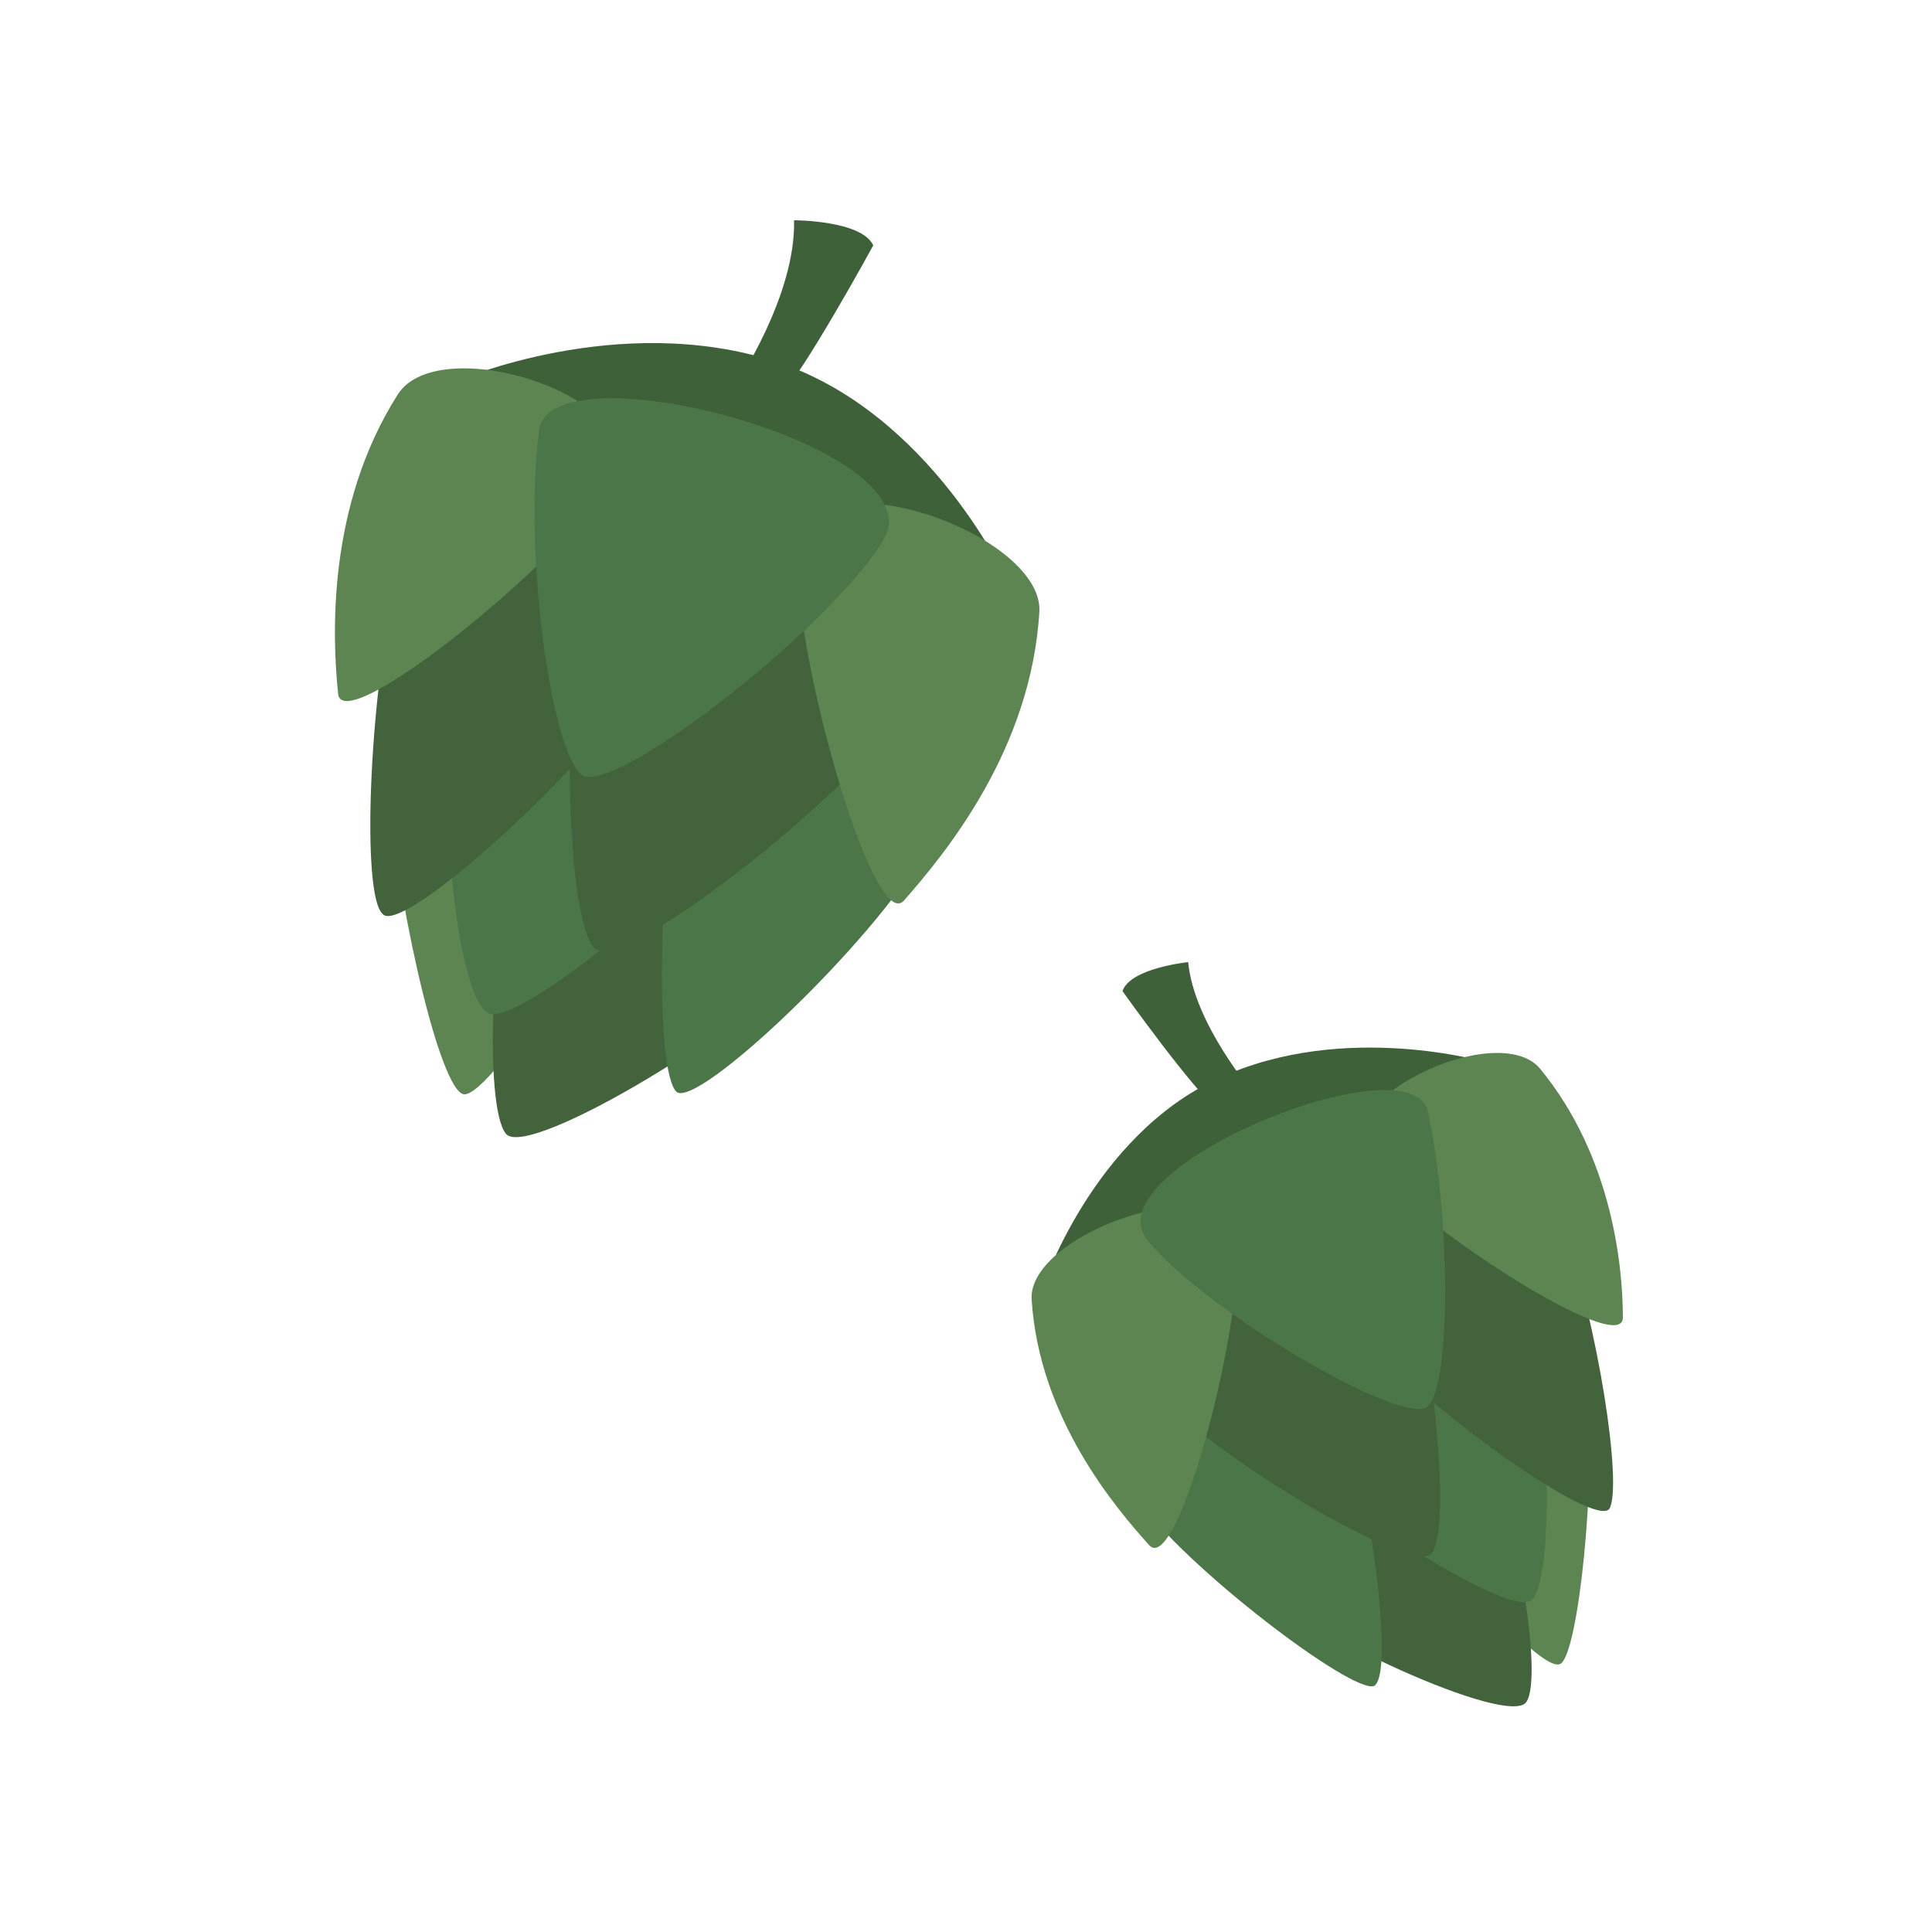 <?xml version="1.0" encoding="utf-8"?>
<!-- Generator: Adobe Illustrator 25.0.1, SVG Export Plug-In . SVG Version: 6.00 Build 0)  -->
<svg version="1.1" id="Layer_1" xmlns="http://www.w3.org/2000/svg" xmlns:xlink="http://www.w3.org/1999/xlink" x="0px" y="0px"
	 viewBox="0 0 100 100" style="enable-background:new 0 0 100 100;" xml:space="preserve">
<style type="text/css">
	.st0{fill:#3F6139;}
	.st1{fill:#5C8551;}
	.st2{fill:#42633C;}
	.st3{fill:#4B7647;}
</style>
<g>
	<path class="st0" d="M23.7,19.7c0,0,8.3-3.6,16.4-1s12.1,11.5,12.1,11.5l-21.7-1.9L23.7,19.7z"/>
	<path class="st1" d="M20,39.7c-0.3-4.5,15.1-3.5,13.5,1.8C32,46.8,25,57.4,23.9,56.6C22.6,55.9,20.4,46,20,39.7z"/>
	<path class="st2" d="M27.1,40.9c1.2-4.4,19.2,3.5,15.6,7.9C39.1,53,27.4,60,26.2,58.7C25,57.3,25.4,47.1,27.1,40.9z"/>
	<path class="st3" d="M23.4,34.7c0.5-4.5,19.6,0.6,16.6,5.4S26.5,53.5,25.2,52.4C23.6,51.3,22.6,41.1,23.4,34.7z"/>
	<path class="st3" d="M35.1,39.1c0.8-4.4,15.5,0.1,12.8,4.9S36,57.5,35,56.5C33.9,55.3,34.1,45.4,35.1,39.1z"/>
	<path class="st2" d="M30.2,29.9c0.9-4.9,20.3,1.5,16.9,6.6c-3.4,5-15,13.9-16.3,12.6C29.4,47.9,29,36.8,30.2,29.9z"/>
	<path class="st2" d="M20.5,30c0.9-4.4,15.5,0.6,12.6,5.3s-12.4,13.2-13.3,12C18.7,46.3,19.1,36.2,20.5,30z"/>
	<path class="st1" d="M20.6,20.4c2.2-3.4,13.5,0.3,11.1,4.4S17.7,38.3,17.5,35.9C17.2,33,16.9,26.2,20.6,20.4z"/>
	<path class="st1" d="M53.8,31.6c0.1-4.1-12.1-8.3-12.5-3.2c-0.4,4.9,3.9,20.1,5.5,18.2C48.9,44.2,53.4,38.8,53.8,31.6z"/>
	<path class="st3" d="M27.9,22.3c0.5-4.5,20.8,0.9,17.8,5.7S31.6,41.3,30.1,40.1C28.5,38.8,27.1,28.6,27.9,22.3z"/>
	<path class="st0" d="M38.1,19.9c0,0,3.1-4.6,3-8.5c0,0,3.5,0,4.1,1.3c0,0-3.6,6.6-4.9,7.9C39,21.9,38.1,19.9,38.1,19.9z"/>
</g>
<g>
	<path class="st0" d="M77,55c0,0-7.4-2.2-13.9,0.8c-6.6,3-9.2,11-9.2,11L72,62.8L77,55z"/>
	<path class="st1" d="M82.2,71.5C81.9,67.6,69,70,71,74.4c1.8,4.3,8.8,12.5,9.8,11.7C81.7,85.4,82.6,76.9,82.2,71.5z"/>
	<path class="st2" d="M76.4,73.3C75,69.7,60.5,78.2,64,81.4s14.1,8,15,6.7C79.9,86.8,78.5,78.3,76.4,73.3z"/>
	<path class="st3" d="M79,67.7C78.1,64,62.6,70.3,65.5,74c3,3.7,12.8,9.9,13.8,8.8C80.4,81.7,80.3,73,79,67.7z"/>
	<path class="st3" d="M69.4,72.5c-1.2-3.6-13,1.7-10.3,5.4c2.8,3.7,11.5,10.2,12.1,9.3C72.1,86.2,71,77.7,69.4,72.5z"/>
	<path class="st2" d="M72.6,64.2c-1.2-4-17,3.4-13.5,7.2c3.4,3.9,14.1,10.2,15,9C75.1,79.3,74.3,69.9,72.6,64.2z"/>
	<path class="st2" d="M80.9,63.5c-1.3-3.6-13,2.1-10.1,5.8c3,3.6,11.7,9.8,12.5,8.8C84,76.9,82.7,68.5,80.9,63.5z"/>
	<path class="st1" d="M79.7,55.3c-2.2-2.6-11.4,1.7-8.9,4.9c2.5,3.2,13.2,10.1,13.2,8C84,65.7,83.5,59.9,79.7,55.3z"/>
	<path class="st1" d="M53.4,67.3c-0.3-3.5,10.2-7.1,10.6-3S61,81.5,59.5,80C57.7,78,53.8,73.4,53.4,67.3z"/>
	<path class="st3" d="M73.9,57.5c-0.9-3.7-17.5,3-14.5,6.7c3,3.7,13.3,9.7,14.5,8.6C75.1,71.7,75.1,63,73.9,57.5z"/>
	<path class="st0" d="M64.9,56.6c0,0-3.1-3.6-3.4-6.8c0,0-3,0.3-3.4,1.5c0,0,3.7,5.2,5,6.2C64.4,58.4,64.9,56.6,64.9,56.6z"/>
</g>
</svg>
